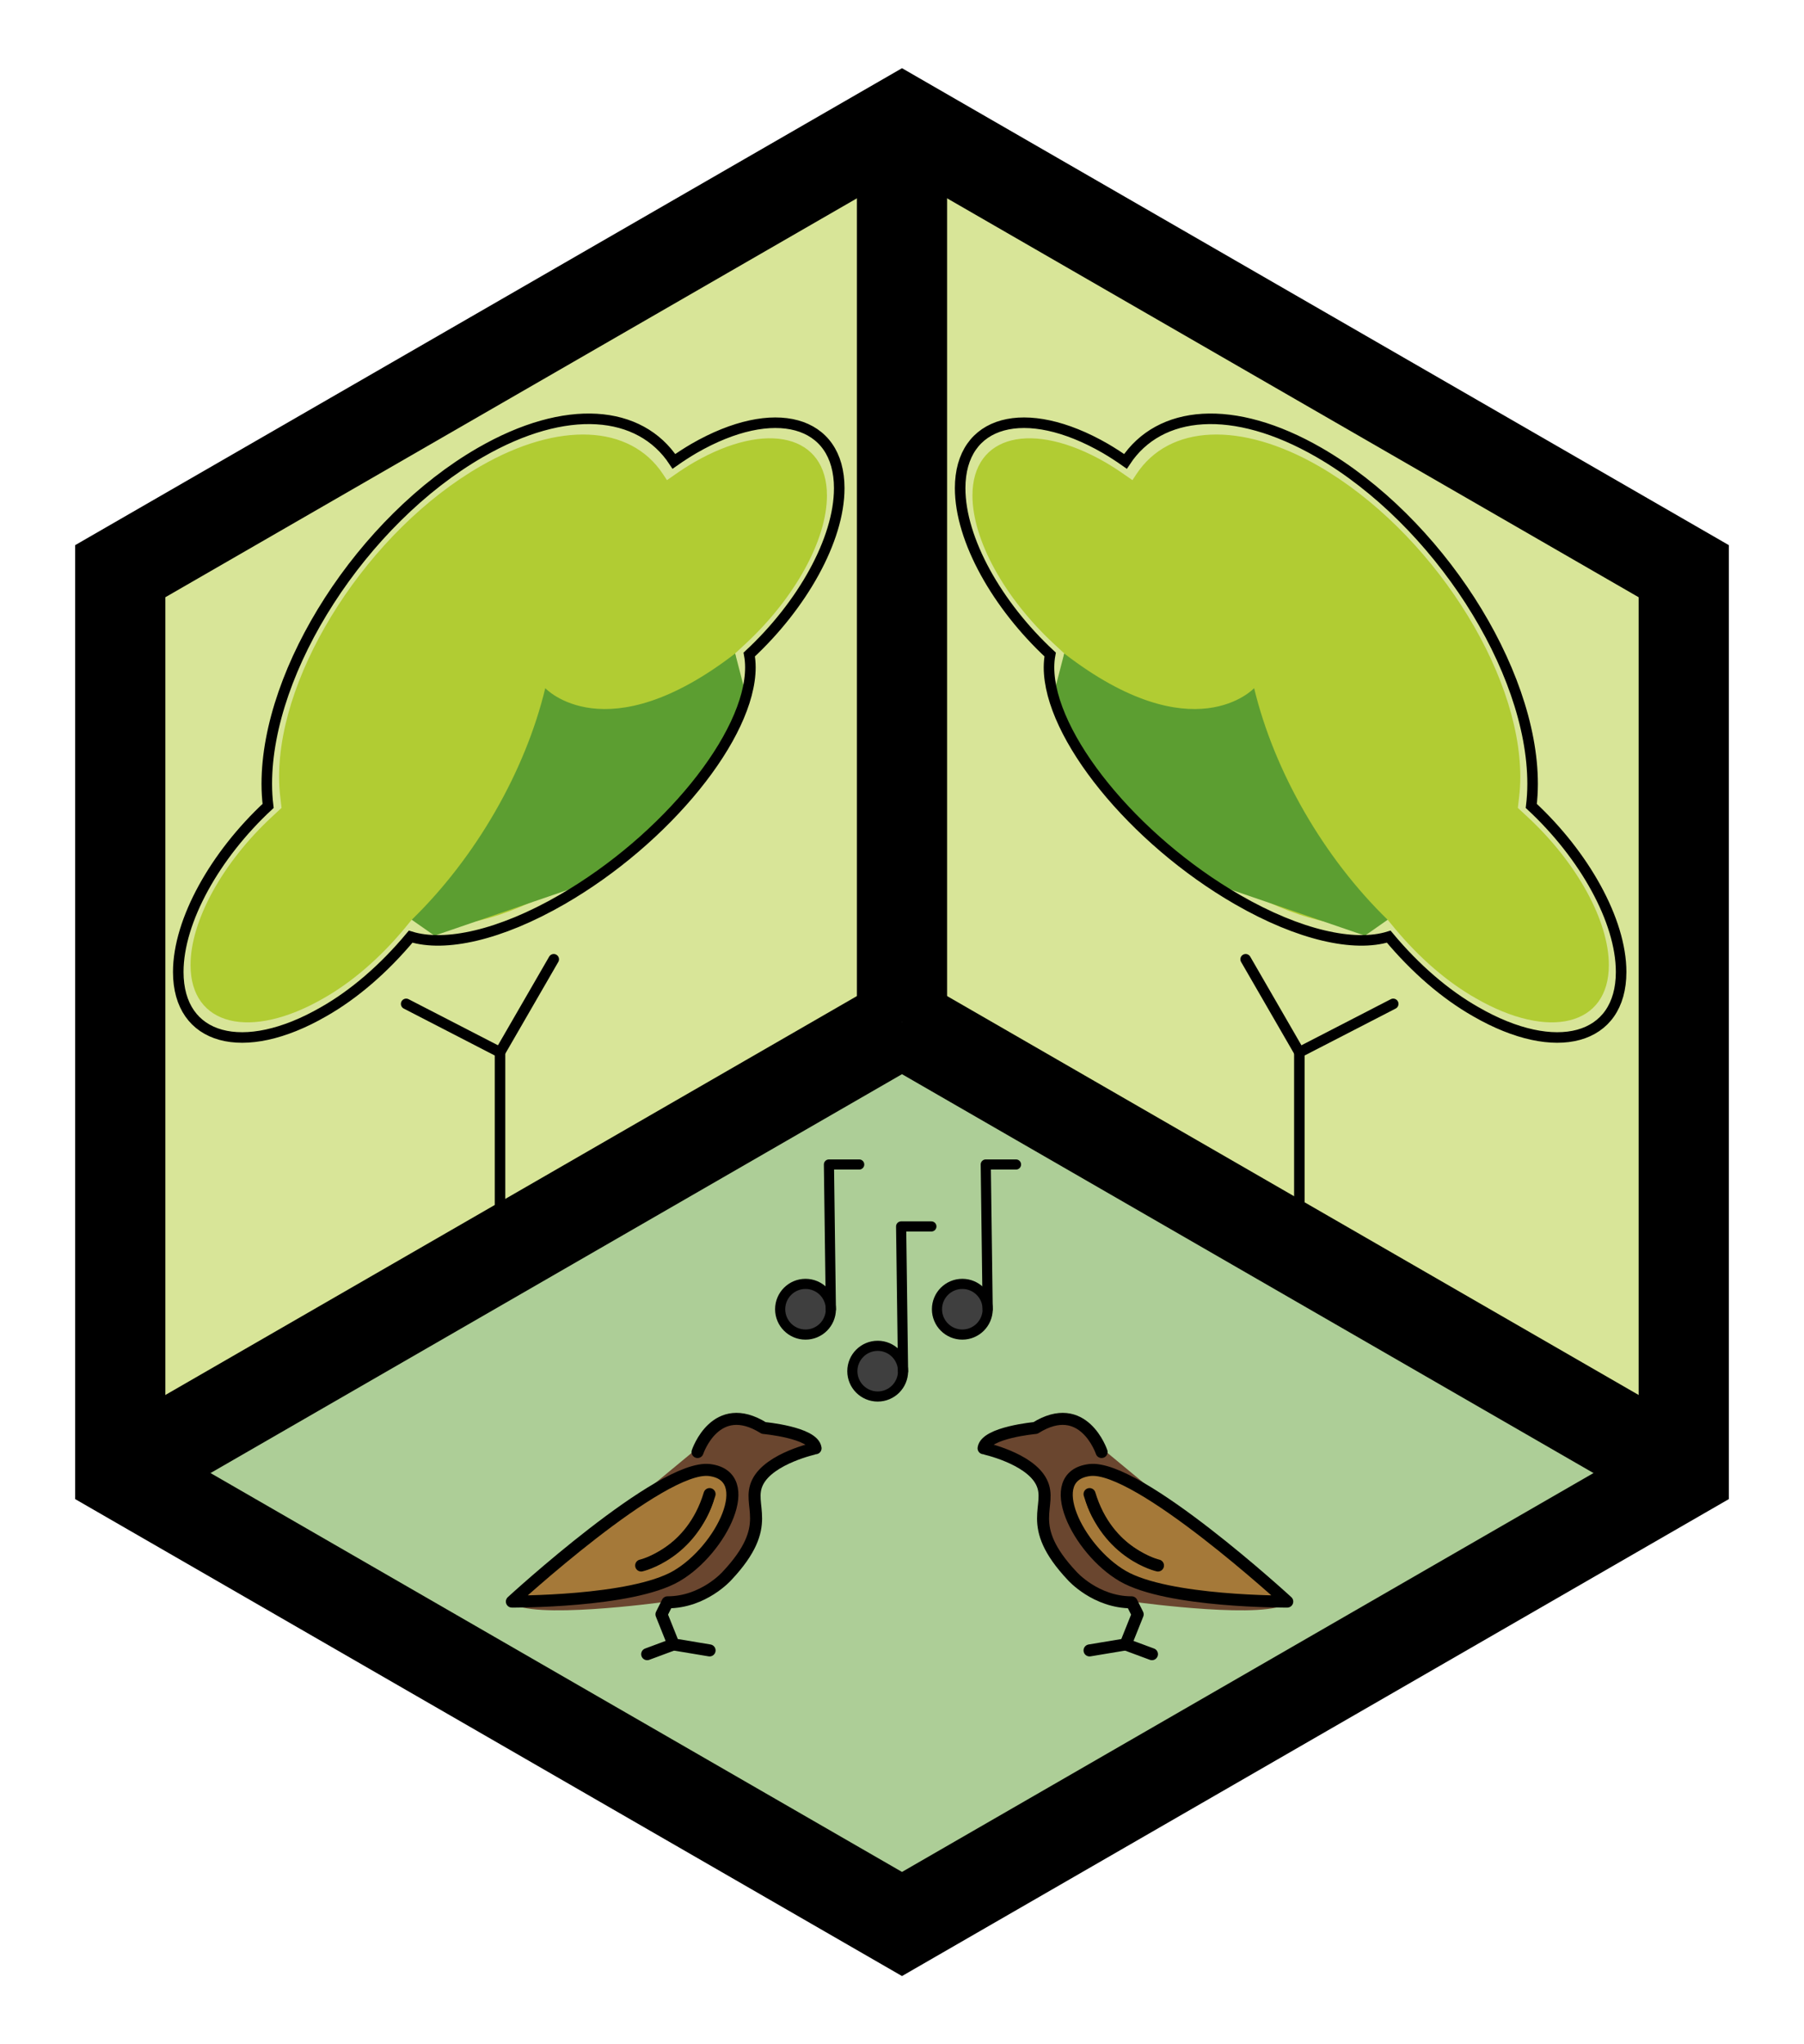<?xml version="1.0" encoding="UTF-8" standalone="no"?>
<svg
   xmlns:dc="http://purl.org/dc/elements/1.1/"
   xmlns:cc="http://creativecommons.org/ns#"
   xmlns:rdf="http://www.w3.org/1999/02/22-rdf-syntax-ns#"
   xmlns:svg="http://www.w3.org/2000/svg"
   xmlns="http://www.w3.org/2000/svg"
   xmlns:sodipodi="http://sodipodi.sourceforge.net/DTD/sodipodi-0.dtd"
   xmlns:inkscape="http://www.inkscape.org/namespaces/inkscape"
   enable-background="new"
   inkscape:export-ydpi="780.19"
   inkscape:export-xdpi="780.19"
   inkscape:export-filename="/home/dinosaur/Downloads/bush-cube.svg.png"
   inkscape:version="0.92.5 (2060ec1f9f, 2020-04-08)"
   sodipodi:docname="bush-cube.svg"
   id="svg4154"
   version="1.1"
   viewBox="0 0 300 340"
   height="340"
   width="300">
  <sodipodi:namedview
     pagecolor="#ffffff"
     bordercolor="#666666"
     borderopacity="1"
     objecttolerance="10"
     gridtolerance="10"
     guidetolerance="10"
     inkscape:pageopacity="0"
     inkscape:pageshadow="2"
     inkscape:window-width="3840"
     inkscape:window-height="2136"
     id="namedview4156"
     showgrid="false"
     inkscape:zoom="1.9632612"
     inkscape:cx="137.47233"
     inkscape:cy="257.52364"
     inkscape:window-x="0"
     inkscape:window-y="0"
     inkscape:window-maximized="0"
     inkscape:current-layer="layer5"
     inkscape:snap-intersection-paths="true"
     inkscape:snap-object-midpoints="false"
     inkscape:snap-midpoints="true"
     inkscape:snap-others="true"
     inkscape:snap-nodes="true"
     inkscape:object-nodes="true">
    <inkscape:grid
       type="xygrid"
       id="grid6409" />
  </sodipodi:namedview>
  <!-- basic hexagon shape -->
  <!-- http://www.mathopenref.com/coordpolycalc.html, 0, 0, 6, 150, 30 -->
  <defs
     id="defs4146">
    <inkscape:perspective
       sodipodi:type="inkscape:persp3d"
       inkscape:vp_x="-715.65376 : -28.329263 : 1"
       inkscape:vp_y="1.1024842e-13 : 2531.729 : 0"
       inkscape:vp_z="1269.8894 : -23.551743 : 1"
       inkscape:persp3d-origin="1157.5158 : 302.60212 : 1"
       id="perspective6391" />
  </defs>
  <g
     inkscape:groupmode="layer"
     id="layer5"
     inkscape:label="faces"
     style="display:inline">
    <path
       style="display:inline;fill:#5c9e31;fill-opacity:0.502;stroke:none;stroke-width:1px;stroke-linecap:butt;stroke-linejoin:miter;stroke-opacity:1"
       d="M 20,245 150,170 280,245 150,320 20,245"
       id="path11343"
       inkscape:connector-curvature="0" />
    <path
       style="display:inline;fill:#b1cc33;fill-opacity:0.502;stroke:none;stroke-width:1px;stroke-linecap:butt;stroke-linejoin:miter;stroke-opacity:1"
       d="M 20,95 150,20 V 170 L 20,245 Z"
       id="path6817"
       inkscape:connector-curvature="0" />
    <path
       style="display:inline;fill:#b1cc33;fill-opacity:0.502;stroke:none;stroke-width:1px;stroke-linecap:butt;stroke-linejoin:miter;stroke-opacity:1"
       d="M 150,20 280,95 V 245 L 150,170 V 20"
       id="path6858"
       inkscape:connector-curvature="0" />
    <path
       style="display:inline;fill:none;fill-opacity:0.502;stroke:none;stroke-width:1px;stroke-linecap:butt;stroke-linejoin:miter;stroke-opacity:1;paint-order:normal"
       d="m 20,245 130,-75 130,75 -130,75 z"
       id="path6926"
       inkscape:connector-curvature="0" />
    <g
       id="g5727"
       transform="translate(75,219.5)">
      <g
         id="color-8">
        <path
           id="path5689"
           d="m 40.203,22 c 0,0 3.122,-9 11.447,-4 0,0 8.585,0.75 8.975,3.375 0,0 -7.935,1.625 -10.016,5.625 -2.081,4 3.122,7 -5.333,15.625 0,0 -4.032,4.375 -10.276,4.375 0,0 -22,3 -25,0"
           inkscape:connector-curvature="0"
           style="fill:#6a462f;stroke:none" />
        <path
           id="path5691"
           d="M 10.125,46.875 C 10.125,46.875 35,24 43,25 51,26 45,38.25 37.5,42.625 30,47 10.125,46.875 10.125,46.875 Z"
           inkscape:connector-curvature="0"
           style="fill:#a57939;stroke:none" />
      </g>
      <g
         id="hair-7" />
      <g
         id="skin-92" />
      <g
         id="skin-shadow-0" />
      <g
         id="line-2">
        <line
           id="line5697"
           stroke-miterlimit="10"
           y2="54"
           y1="55.625"
           x2="37"
           x1="32.625"
           style="fill:none;stroke:#000000;stroke-width:2;stroke-linecap:round;stroke-linejoin:round;stroke-miterlimit:10" />
        <path
           id="path5699"
           d="m 42.85,29.469 c -0.744,-0.143 -0.935,0.511 -0.935,0.511 h -5e-4 c -0.684,2.166 -3.065,7.137 -10.487,10.083 l 0.006,0.008 c 0,0 -0.762,0.203 -0.443,1.028 0.276,0.712 0.98,0.555 1.167,0.499 8.303,-3.327 10.782,-9.111 11.448,-11.34 0.059,-0.197 -0.015,-0.648 -0.755,-0.789 z"
           inkscape:connector-curvature="0"
           style="fill:#000000;stroke:none" />
        <path
           id="path5701"
           d="M 31.625,40.875 C 31.625,40.875 40,39 43,29"
           stroke-miterlimit="10"
           inkscape:connector-curvature="0"
           style="fill:none;stroke:#000000;stroke-width:2;stroke-linecap:round;stroke-linejoin:round;stroke-miterlimit:10" />
        <path
           id="path5703"
           d="m 41,22 c 0,0 3,-9 11,-4 0,0 8.25,0.75 8.625,3.375 C 60.625,21.375 53,23 51,27 49,31 54,34 45.875,42.625 45.875,42.625 42,47 36,47 l -1,2 2,5 6,1"
           stroke-miterlimit="10"
           inkscape:connector-curvature="0"
           style="fill:none;stroke:#000000;stroke-width:2;stroke-linecap:round;stroke-linejoin:round;stroke-miterlimit:10" />
        <path
           id="path5705"
           d="M 10.125,46.875 C 10.125,46.875 35,24 43,25 51,26 45,38.25 37.5,42.625 30,47 10.125,46.875 10.125,46.875 Z"
           stroke-miterlimit="10"
           inkscape:connector-curvature="0"
           style="fill:none;stroke:#000000;stroke-width:2;stroke-linecap:round;stroke-linejoin:round;stroke-miterlimit:10" />
      </g>
    </g>
    <g
       id="g6083"
       transform="matrix(0.843,0,0,0.843,121.136,179.219)">
      <g
         id="color-3">
        <circle
           id="circle6039"
           r="5.548"
           cy="45.71"
           cx="15.205"
           style="fill:#3f3f3f;stroke:none" />
        <circle
           id="circle6041"
           r="5.548"
           cy="57.93"
           cx="29.446"
           style="fill:#3f3f3f;stroke:none" />
        <circle
           id="circle6043"
           r="5.548"
           cy="45.71"
           cx="46.139"
           style="fill:#3f3f3f;stroke:none" />
      </g>
      <g
         id="hair-75" />
      <g
         id="skin-922" />
      <g
         id="skin-shadow-8" />
      <g
         id="line-9">
        <circle
           id="circle6049"
           stroke-miterlimit="10"
           r="5"
           cy="45.71"
           cx="15.205"
           style="fill:none;stroke:#000000;stroke-width:2;stroke-linecap:round;stroke-linejoin:round;stroke-miterlimit:10" />
        <circle
           id="circle6051"
           stroke-miterlimit="10"
           r="5"
           cy="57.93"
           cx="29.446"
           style="fill:none;stroke:#000000;stroke-width:2;stroke-linecap:round;stroke-linejoin:round;stroke-miterlimit:10" />
        <circle
           id="circle6053"
           stroke-miterlimit="10"
           r="5"
           cy="45.71"
           cx="46.139"
           style="fill:none;stroke:#000000;stroke-width:2;stroke-linecap:round;stroke-linejoin:round;stroke-miterlimit:10" />
        <polyline
           id="polyline6055"
           points="56.729,17.155 50.761,17.155 51.139,45.71"
           stroke-miterlimit="10"
           style="fill:none;stroke:#000000;stroke-width:2;stroke-linecap:round;stroke-linejoin:round;stroke-miterlimit:10" />
        <polyline
           id="polyline6057"
           points="40.036,29.375 34.067,29.375 34.446,57.93"
           stroke-miterlimit="10"
           style="fill:none;stroke:#000000;stroke-width:2;stroke-linecap:round;stroke-linejoin:round;stroke-miterlimit:10" />
        <polyline
           id="polyline6059"
           points="25.795,17.155 19.826,17.155 20.205,45.71"
           stroke-miterlimit="10"
           style="fill:none;stroke:#000000;stroke-width:2;stroke-linecap:round;stroke-linejoin:round;stroke-miterlimit:10" />
      </g>
    </g>
    <g
       style="display:inline"
       id="g5727-7"
       transform="matrix(-1,0,0,1,224.191,219.5)">
      <g
         id="color-8-3">
        <path
           id="path5689-6"
           d="m 40.203,22 c 0,0 3.122,-9 11.447,-4 0,0 8.585,0.75 8.975,3.375 0,0 -7.935,1.625 -10.016,5.625 -2.081,4 3.122,7 -5.333,15.625 0,0 -4.032,4.375 -10.276,4.375 0,0 -22,3 -25,0"
           inkscape:connector-curvature="0"
           style="fill:#6a462f;stroke:none" />
        <path
           id="path5691-1"
           d="M 10.125,46.875 C 10.125,46.875 35,24 43,25 51,26 45,38.25 37.5,42.625 30,47 10.125,46.875 10.125,46.875 Z"
           inkscape:connector-curvature="0"
           style="fill:#a57939;stroke:none" />
      </g>
      <g
         id="hair-7-2" />
      <g
         id="skin-92-9" />
      <g
         id="skin-shadow-0-3" />
      <g
         id="line-2-1">
        <line
           id="line5697-9"
           stroke-miterlimit="10"
           y2="54"
           y1="55.625"
           x2="37"
           x1="32.625"
           style="fill:none;stroke:#000000;stroke-width:2;stroke-linecap:round;stroke-linejoin:round;stroke-miterlimit:10" />
        <path
           id="path5699-4"
           d="m 42.85,29.469 c -0.744,-0.143 -0.935,0.511 -0.935,0.511 h -5e-4 c -0.684,2.166 -3.065,7.137 -10.487,10.083 l 0.006,0.008 c 0,0 -0.762,0.203 -0.443,1.028 0.276,0.712 0.98,0.555 1.167,0.499 8.303,-3.327 10.782,-9.111 11.448,-11.34 0.059,-0.197 -0.015,-0.648 -0.755,-0.789 z"
           inkscape:connector-curvature="0"
           style="fill:#000000;stroke:none" />
        <path
           id="path5701-7"
           d="M 31.625,40.875 C 31.625,40.875 40,39 43,29"
           stroke-miterlimit="10"
           inkscape:connector-curvature="0"
           style="fill:none;stroke:#000000;stroke-width:2;stroke-linecap:round;stroke-linejoin:round;stroke-miterlimit:10" />
        <path
           id="path5703-8"
           d="m 41,22 c 0,0 3,-9 11,-4 0,0 8.25,0.75 8.625,3.375 C 60.625,21.375 53,23 51,27 49,31 54,34 45.875,42.625 45.875,42.625 42,47 36,47 l -1,2 2,5 6,1"
           stroke-miterlimit="10"
           inkscape:connector-curvature="0"
           style="fill:none;stroke:#000000;stroke-width:2;stroke-linecap:round;stroke-linejoin:round;stroke-miterlimit:10" />
        <path
           id="path5705-4"
           d="M 10.125,46.875 C 10.125,46.875 35,24 43,25 51,26 45,38.25 37.5,42.625 30,47 10.125,46.875 10.125,46.875 Z"
           stroke-miterlimit="10"
           inkscape:connector-curvature="0"
           style="fill:none;stroke:#000000;stroke-width:2;stroke-linecap:round;stroke-linejoin:round;stroke-miterlimit:10" />
      </g>
    </g>
  </g>
  <g
     inkscape:groupmode="layer"
     id="layer4"
     inkscape:label="edges"
     style="display:inline">
    <path
       style="fill:none;stroke:#000000;stroke-width:15;stroke-linecap:butt;stroke-linejoin:miter;stroke-miterlimit:4;stroke-dasharray:none;stroke-opacity:1"
       d="M 20,245 150,170"
       id="path6811"
       inkscape:connector-curvature="0" />
    <path
       style="fill:none;stroke:#000000;stroke-width:15;stroke-linecap:butt;stroke-linejoin:miter;stroke-miterlimit:4;stroke-dasharray:none;stroke-opacity:1"
       d="m 150,170 130,75"
       id="path6813"
       inkscape:connector-curvature="0" />
    <path
       style="fill:none;stroke:#000000;stroke-width:15;stroke-linecap:butt;stroke-linejoin:miter;stroke-miterlimit:4;stroke-dasharray:none;stroke-opacity:1"
       d="M 150,20 V 170"
       id="path6815"
       inkscape:connector-curvature="0" />
    <polygon
       points="-130,-75 -130,75 -130,75 0,150 0,150 130,75 130,75 130,-75 0,-150 -130,-75 "
       transform="translate(150,170)"
       id="polygon4126"
       style="display:inline;fill:none;fill-opacity:1;stroke:#000000;stroke-width:15;stroke-linejoin:miter;stroke-opacity:1" />
  </g>
  <g
     inkscape:groupmode="layer"
     id="layer1"
     inkscape:label="center helpers"
     style="display:none">
    <g
       id="g6908">
      <path
         inkscape:connector-curvature="0"
         id="path6883"
         d="M 20,245 150,20"
         style="fill:none;stroke:#000000;stroke-width:1px;stroke-linecap:butt;stroke-linejoin:miter;stroke-opacity:1" />
      <path
         inkscape:connector-curvature="0"
         id="path6885"
         d="M 20,95 150,170 280,95"
         style="fill:none;stroke:#000000;stroke-width:1px;stroke-linecap:butt;stroke-linejoin:miter;stroke-opacity:1" />
      <path
         inkscape:connector-curvature="0"
         id="path6887"
         d="M 150,20 280,245"
         style="fill:none;stroke:#000000;stroke-width:1px;stroke-linecap:butt;stroke-linejoin:miter;stroke-opacity:1" />
    </g>
    <path
       style="fill:none;stroke:#000000;stroke-width:1px;stroke-linecap:butt;stroke-linejoin:miter;stroke-opacity:1"
       d="M 20,245 H 280"
       id="path912"
       inkscape:connector-curvature="0" />
    <path
       style="fill:none;stroke:#000000;stroke-width:1px;stroke-linecap:butt;stroke-linejoin:miter;stroke-opacity:1"
       d="M 150,170 V 320"
       id="path914"
       inkscape:connector-curvature="0" />
  </g>
  <g
     inkscape:groupmode="layer"
     id="layer6"
     inkscape:label="trees"
     style="display:inline">
    <g
       id="g15747"
       transform="matrix(0.905,0,0,0.905,27.706,-8.542)">
      <g
         id="hair-4" />
      <g
         id="skin-7" />
      <g
         id="skin-shadow-4" />
    </g>
    <g
       id="g4053"
       transform="matrix(0,-0.877,-0.877,0,324.868,216.505)">
      <g
         transform="translate(48.477,89.766)"
         id="g3991">
        <g
           id="color">
          <path
             id="path3953"
             d="m 110.709,71.054 c -0.693,-1.188 -1.456,-2.374 -2.286,-3.554 0,0 -1.092,-1.569 -1.092,-1.569 0,0 1.126,-0.739 1.126,-0.739 9.46,-6.233 10.057,-19.821 1.509,-34.638 C 97.824,9.507 71.389,-7.616 51.035,-7.616 c -1.333,0.003 -2.623,0.081 -3.86,0.233 0,0 -1.997,0.233 -1.997,0.233 0,0 -1.715,-1.847 -1.715,-1.847 -8.692,-9.362 -19.719,-15.409 -28.087,-15.409 -11.499,0 -14.327,11.312 -6.306,25.215 C 12.111,6.182 16.671,11.476 22.294,16.162 c 0,0 1.677,1.378 1.677,1.378 0,0 -0.136,0.441 -0.136,0.441 0,0 -0.249,0.802 -0.249,0.802 -1.955,6.329 0.572,16.514 6.761,27.243 10.442,18.1 28.813,33.393 40.118,33.393 0.697,-0.003 1.359,-0.064 1.978,-0.182 0,0 1.757,-0.322 1.757,-0.322 0,0 0.273,-0.051 0.273,-0.051 0,0 1.821,1.963 1.821,1.963 8.699,9.379 19.735,15.442 28.116,15.442 11.485,0.002 14.319,-11.312 6.298,-25.215 0,0 0,0 0,0"
             inkscape:connector-curvature="0"
             style="fill:#b1cc33;stroke:none" />
          <path
             id="path3955"
             d="m 67.882,42.857 c 0,0 -12.35,11.466 6.579,36.011 0,0 -8.042,2.078 -8.042,2.078 0,0 -18.114,-9.328 -18.114,-9.328 0,0 -17.652,-21.486 -17.652,-21.486 0,0 -9.709,-28.286 -9.709,-28.286 0,0 3.016,-4.305 3.016,-4.305 11.808,12.124 28.077,21.501 43.922,25.315 0,0 0,0 0,0"
             inkscape:connector-curvature="0"
             style="fill:#5c9e31;stroke:none" />
        </g>
        <g
           id="hair" />
        <g
           id="skin" />
        <g
           id="skin-shadow" />
        <g
           id="line">
          <path
             id="path3961"
             d="M 37.408,53.717"
             stroke-miterlimit="10"
             inkscape:connector-curvature="0"
             style="fill:none;stroke:#000000;stroke-width:2;stroke-miterlimit:10" />
          <path
             inkscape:connector-curvature="0"
             id="polyline3963"
             d="m -30.057,34.278 c 0,0 28.888,0 28.888,0 0,0 9.177,-17.795 9.177,-17.795"
             style="fill:none;stroke:#000000;stroke-width:2;stroke-linecap:round;stroke-linejoin:round" />
          <path
             inkscape:connector-curvature="0"
             id="line3965"
             d="m -1.169,34.278 c 0,0 17.636,10.186 17.636,10.186"
             style="fill:none;stroke:#000000;stroke-width:2;stroke-linecap:round;stroke-linejoin:round" />
          <path
             id="path3967"
             d="M 40.998,56.492"
             stroke-miterlimit="10"
             inkscape:connector-curvature="0"
             style="fill:none;stroke:#000000;stroke-width:2;stroke-miterlimit:10" />
          <path
             id="path3969"
             d="m 105.796,98.603 c 12.935,0 16.325,-12.333 7.548,-27.547 -0.745,-1.271 -1.564,-2.541 -2.453,-3.803 9.776,-6.443 11.078,-20.432 1.693,-36.699 C 99.679,8.184 71.533,-9.948 49.721,-9.948 c -1.44,0.004 -2.831,0.088 -4.167,0.252 C 36.269,-19.696 23.838,-26.733 14.062,-26.733 1.127,-26.733 -2.263,-14.4 6.514,0.813 9.796,6.596 14.706,12.291 20.758,17.332 c -2.011,6.508 0.241,16.922 7.034,28.698 11.383,19.73 31.105,35.724 44.05,35.724 0.854,-0.003 1.665,-0.077 2.424,-0.219 9.294,10.011 21.741,17.067 31.53,17.067 0,0 0,0 0,0"
             stroke-miterlimit="10"
             inkscape:connector-curvature="0"
             style="fill:none;stroke:#000000;stroke-width:2;stroke-linecap:round;stroke-miterlimit:10" />
        </g>
      </g>
    </g>
    <g
       style="display:inline"
       id="g4053-2"
       transform="matrix(0,-0.877,0.877,0,-25.635,216.505)">
      <g
         transform="translate(48.477,89.766)"
         id="g3991-9">
        <g
           id="color-1">
          <path
             id="path3953-2"
             d="m 110.709,71.054 c -0.693,-1.188 -1.456,-2.374 -2.286,-3.554 0,0 -1.092,-1.569 -1.092,-1.569 0,0 1.126,-0.739 1.126,-0.739 9.46,-6.233 10.057,-19.821 1.509,-34.638 C 97.824,9.507 71.389,-7.616 51.035,-7.616 c -1.333,0.003 -2.623,0.081 -3.86,0.233 0,0 -1.997,0.233 -1.997,0.233 0,0 -1.715,-1.847 -1.715,-1.847 -8.692,-9.362 -19.719,-15.409 -28.087,-15.409 -11.499,0 -14.327,11.312 -6.306,25.215 C 12.111,6.182 16.671,11.476 22.294,16.162 c 0,0 1.677,1.378 1.677,1.378 0,0 -0.136,0.441 -0.136,0.441 0,0 -0.249,0.802 -0.249,0.802 -1.955,6.329 0.572,16.514 6.761,27.243 10.442,18.1 28.813,33.393 40.118,33.393 0.697,-0.003 1.359,-0.064 1.978,-0.182 0,0 1.757,-0.322 1.757,-0.322 0,0 0.273,-0.051 0.273,-0.051 0,0 1.821,1.963 1.821,1.963 8.699,9.379 19.735,15.442 28.116,15.442 11.485,0.002 14.319,-11.312 6.298,-25.215 0,0 0,0 0,0"
             inkscape:connector-curvature="0"
             style="fill:#b1cc33;stroke:none" />
          <path
             id="path3955-7"
             d="m 67.882,42.857 c 0,0 -12.35,11.466 6.579,36.011 0,0 -8.042,2.078 -8.042,2.078 0,0 -18.114,-9.328 -18.114,-9.328 0,0 -17.652,-21.486 -17.652,-21.486 0,0 -9.709,-28.286 -9.709,-28.286 0,0 3.016,-4.305 3.016,-4.305 11.808,12.124 28.077,21.501 43.922,25.315 0,0 0,0 0,0"
             inkscape:connector-curvature="0"
             style="fill:#5c9e31;stroke:none" />
        </g>
        <g
           id="hair-0" />
        <g
           id="skin-9" />
        <g
           id="skin-shadow-3" />
        <g
           id="line-6">
          <path
             id="path3961-0"
             d="M 37.408,53.717"
             stroke-miterlimit="10"
             inkscape:connector-curvature="0"
             style="fill:none;stroke:#000000;stroke-width:2;stroke-miterlimit:10" />
          <path
             inkscape:connector-curvature="0"
             id="polyline3963-6"
             d="m -30.057,34.278 c 0,0 28.888,0 28.888,0 0,0 9.177,-17.795 9.177,-17.795"
             style="fill:none;stroke:#000000;stroke-width:2;stroke-linecap:round;stroke-linejoin:round" />
          <path
             inkscape:connector-curvature="0"
             id="line3965-2"
             d="m -1.169,34.278 c 0,0 17.636,10.186 17.636,10.186"
             style="fill:none;stroke:#000000;stroke-width:2;stroke-linecap:round;stroke-linejoin:round" />
          <path
             id="path3967-6"
             d="M 40.998,56.492"
             stroke-miterlimit="10"
             inkscape:connector-curvature="0"
             style="fill:none;stroke:#000000;stroke-width:2;stroke-miterlimit:10" />
          <path
             id="path3969-1"
             d="m 105.796,98.603 c 12.935,0 16.325,-12.333 7.548,-27.547 -0.745,-1.271 -1.564,-2.541 -2.453,-3.803 9.776,-6.443 11.078,-20.432 1.693,-36.699 C 99.679,8.184 71.533,-9.948 49.721,-9.948 c -1.44,0.004 -2.831,0.088 -4.167,0.252 C 36.269,-19.696 23.838,-26.733 14.062,-26.733 1.127,-26.733 -2.263,-14.4 6.514,0.813 9.796,6.596 14.706,12.291 20.758,17.332 c -2.011,6.508 0.241,16.922 7.034,28.698 11.383,19.73 31.105,35.724 44.05,35.724 0.854,-0.003 1.665,-0.077 2.424,-0.219 9.294,10.011 21.741,17.067 31.53,17.067 0,0 0,0 0,0"
             stroke-miterlimit="10"
             inkscape:connector-curvature="0"
             style="fill:none;stroke:#000000;stroke-width:2;stroke-linecap:round;stroke-miterlimit:10" />
        </g>
      </g>
    </g>
  </g>
</svg>
